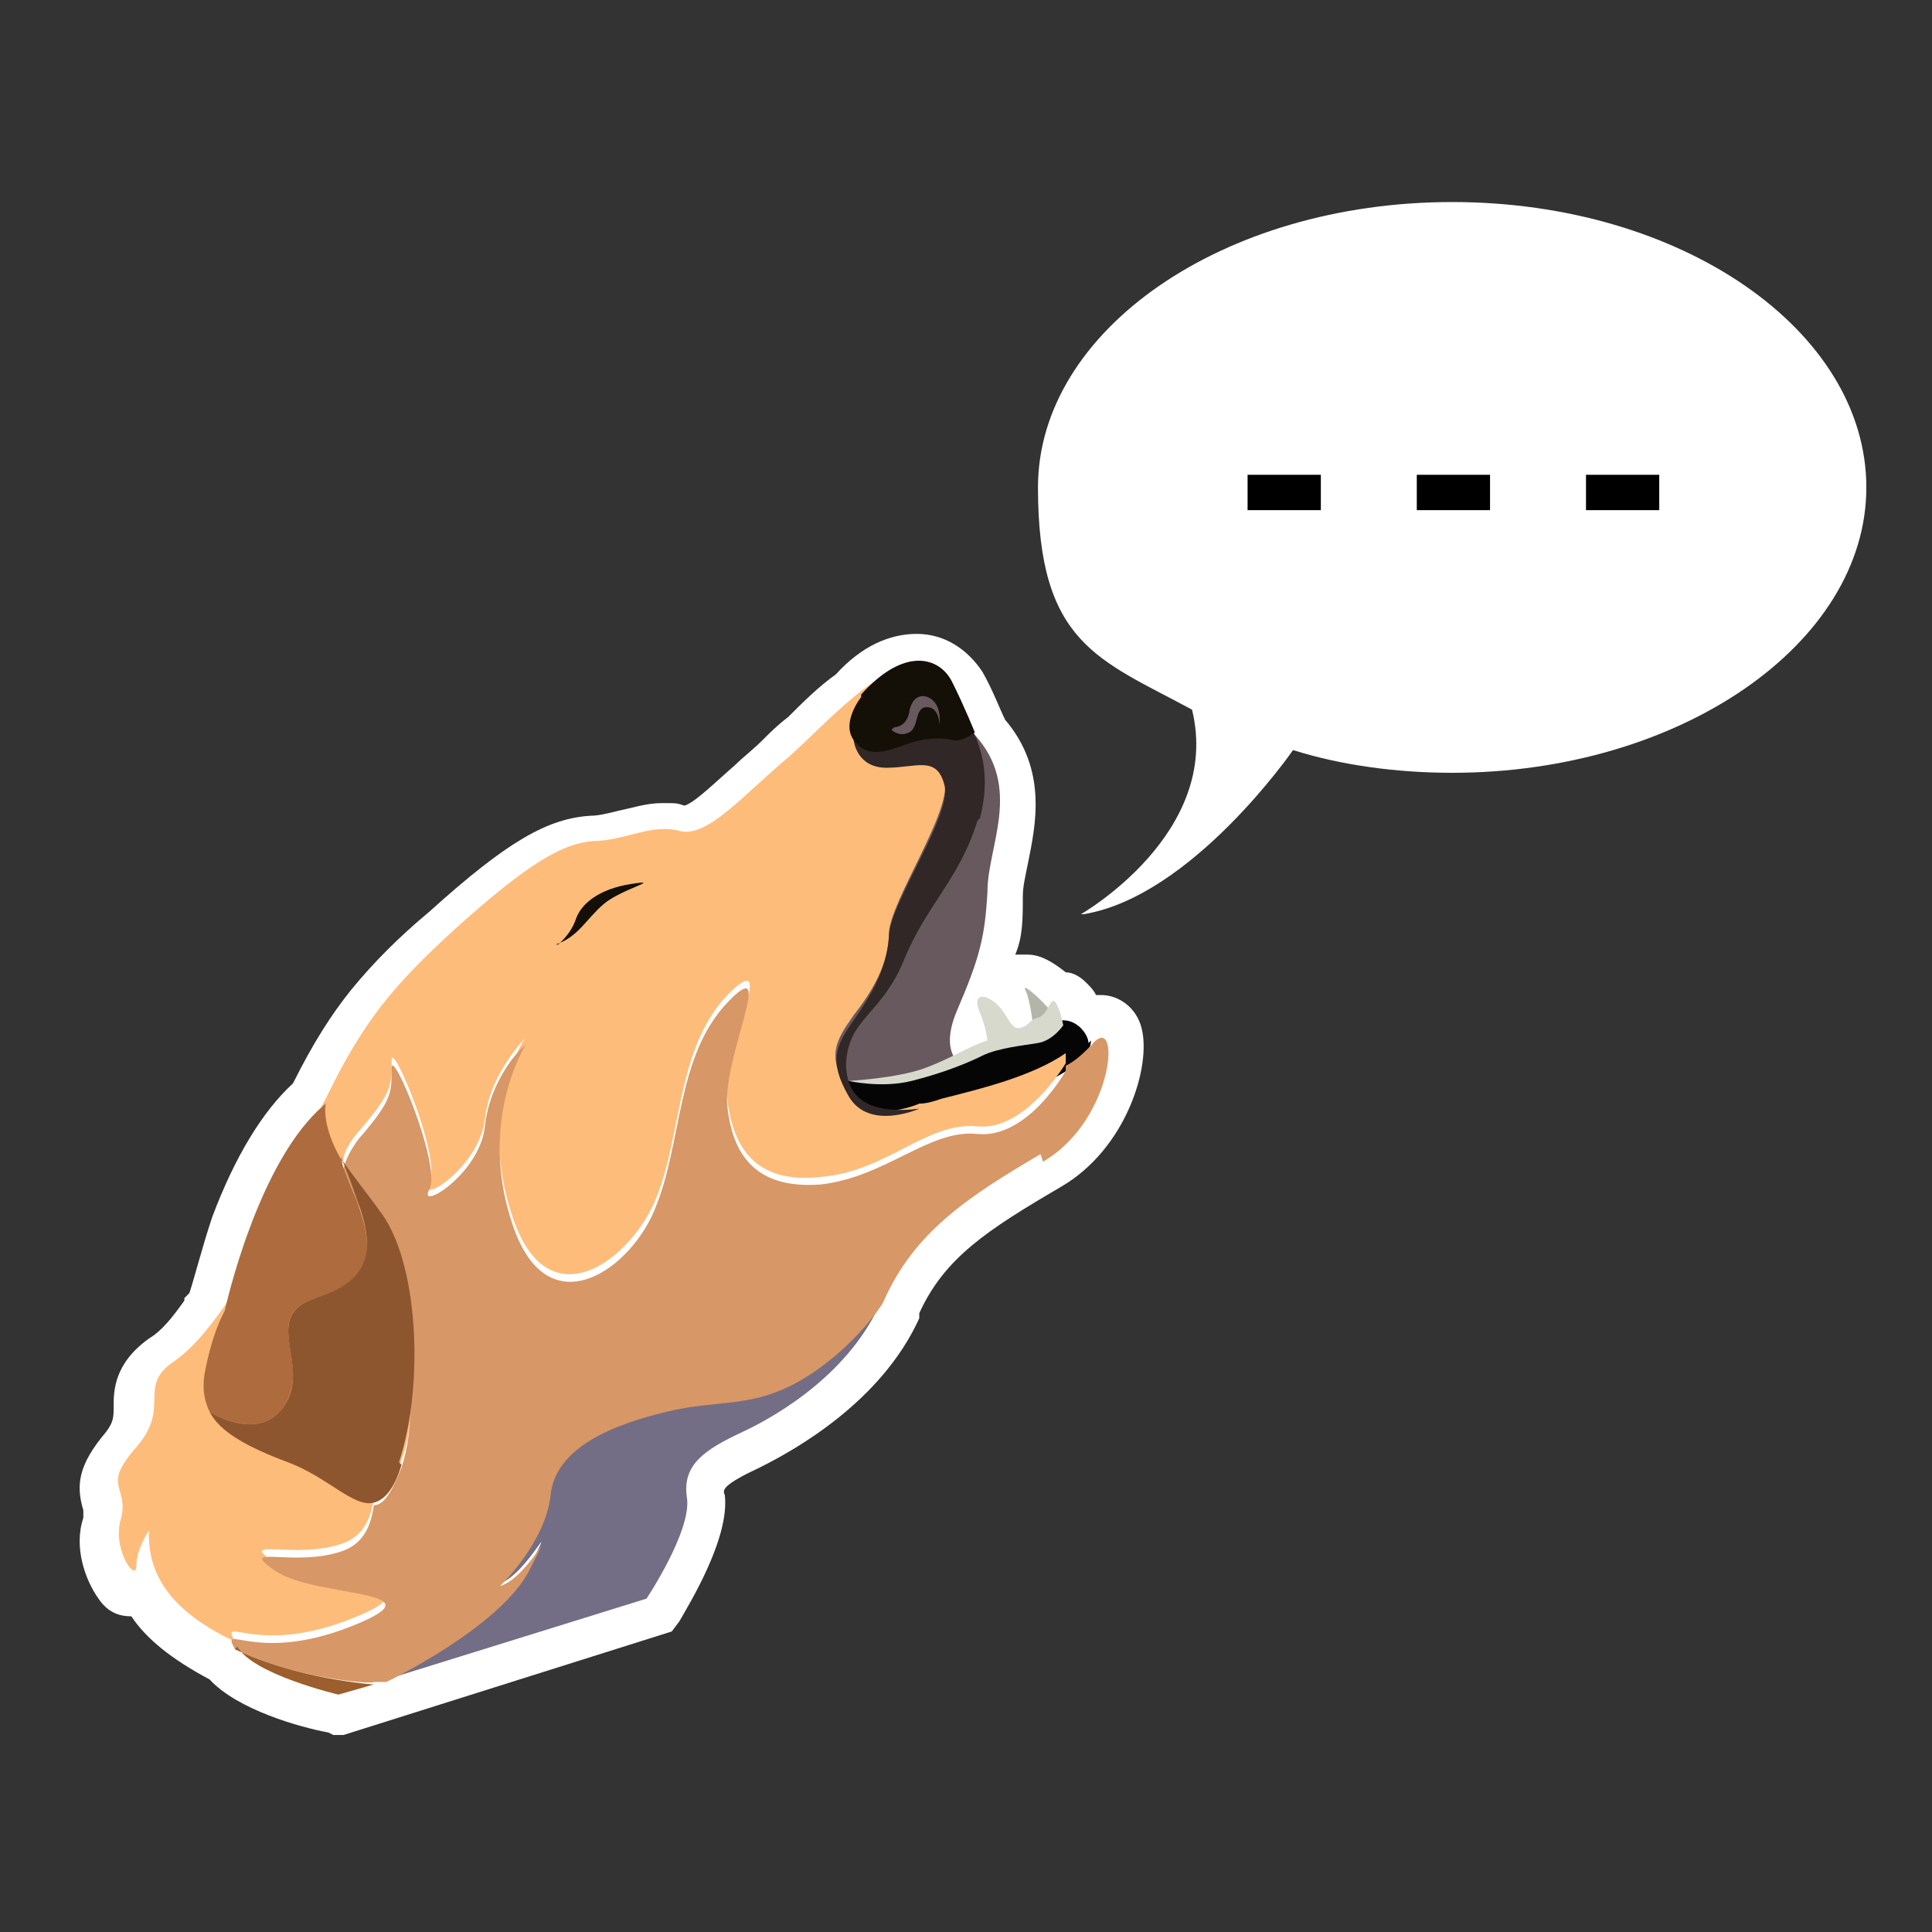 <?xml version="1.0" encoding="UTF-8"?>
<svg id="Livello_1" data-name="Livello 1" xmlns="http://www.w3.org/2000/svg" version="1.1" viewBox="0 0 76.5 76.5">
  <rect x="0" y="0" width="76.5" height="76.5" fill="#333333" stroke="none"/>
  <defs>
    <style>
      .cls-1 {
        fill: #68595f;
      }

      .cls-1, .cls-2, .cls-3, .cls-4, .cls-5, .cls-6, .cls-7, .cls-8, .cls-9, .cls-10, .cls-11, .cls-12, .cls-13, .cls-14 {
        stroke-width: 0px;
      }

      .cls-2 {
        fill: #febc7a;
      }

      .cls-3 {
        fill: #9b5e2c;
      }

      .cls-4 {
        fill: #ad6b3e;
      }

      .cls-5 {
        fill: #302726;
      }

      .cls-6 {
        fill: #000;
      }

      .cls-7 {
        fill: #d7d9cd;
      }

      .cls-8 {
        fill: #8e562f;
      }

      .cls-9 {
        fill: #140f07;
      }

      .cls-10 {
        fill: #736e85;
      }

      .cls-11 {
        fill: #b4b5a9;
      }

      .cls-12 {
        fill: #050505;
      }

      .cls-13 {
        fill: #d89766;
      }

      .cls-14 {
        fill: #fff;
      }
    </style>
  </defs>
  <path class="cls-14" d="M13,68.6c-1.1-.2-3.6-.9-4.7-2.1-1.5-.8-2.5-1.6-3.1-2.5-.4,0-.9-.1-1.3-.7-.5-.7-1-2-.6-3.2q0-.1,0-.3c-.3-1-.2-1.8.9-3.1.3-.4.3-.6.3-1,0-.6,0-1.7,1.4-2.7.5-.3.9-.8,1.4-1.5h0c0-.1,0-.1,0-.1h0c0,0,.2-.2.2-.2.2-.6.5-1.8.9-3,.9-2.4,2-4.2,3.2-5.3.8-1.6,1.5-2.7,2.3-3.7.9-1.1,1.9-2.1,3.1-3.1,3.1-2.8,4.7-3.7,6.4-3.8.3,0,.7-.1,1.1-.2.5-.1,1.1-.3,1.7-.3s.6,0,.9.1c.4-.1,1.3-1,2-1.6.3-.3.7-.6,1.1-1,.3-.3.6-.6,1-.9.6-.6,1.2-1.2,1.9-1.7,1-1.1,2.1-1.6,3.2-1.6s2,.6,2.6,1.5c.4.7.7,1.5.9,1.9,1.7,2,1.2,4.2.9,5.7-.1.5-.2.9-.2,1.3,0,.9,0,1.6-.3,2.3h.5c.5,0,1,.3,1.5.7.3,0,.6.2.8.4.2.2.3.3.4.5,0,0,0,0,0,0,0,0,.1,0,.2,0,.7,0,1.4.5,1.6,1.3.4,1.5-.6,4.8-3.2,6.3-2.9,1.7-4.6,2.8-5.6,5v.2c-1.5,3.3-4.9,5.2-6.3,5.9-1.5.7-1.5.9-1.4,1.1.2,1.7-1.4,4.3-1.8,5l-.3.4-13,4.1h-.4Z"/>
  <g>
    <path class="cls-11" d="M40.9,40.6c0,0-.1-1-.3-1.4s1,.7,1.1,1-.8.4-.8.4Z"/>
    <path class="cls-1" d="M38.5,42.4s-1.5-.3-.6-2.4,1.1-2.9,1.2-4.7c0-1.8,1.4-4.1-.5-6.2s-2.5,5.3-3.7,7.5c-1.2,2.2-3.8,5-2.6,6.9s6.2-1.1,6.2-1.1Z"/>
    <path class="cls-12" d="M43.1,41.3c0-.3-.4-.9-1-.9s-3.6,1.3-3.6,1.3l-1.5.6s-1.9.6-3.3.5-.4,1.9,1.2,1.9,8.3-1.8,8.3-3.5Z"/>
    <path class="cls-2" d="M42.2,41.9v.2s-1.6,2.7-3.5,2.5c-2-.2-3.6,1.8-6.2,2-2.6.3-3.5-1.2-3.7-3.1-.2-1.9,2.1-6.2,0-4.1-2,2.1-1.8,5.5-2.8,8-1,2.5-4.3,5-5.7.8-1.4-4.1.4-7,.5-7.1,0,0-1.4,1.4-1.6,3.2-.2,1.9-2.7,3.5-2.2,2.5.5-.9-1.5-5.7-1.5-4.8,0,.9.1,1.2-1.3,2.8-.7.8-.7,1.4-.6,1.8.1.2.3.5.5.7,1.6,2,2.9,7.6,1.8,10.5-.3,1-.7,1.4-1.1,1.5-.1.8-.4,1.5-1.2,1.8-1.9.7-4.3-.3-2.7.8,1.6,1.1,6.8.7,3,2.2-3.8,1.5-5.2-.2-4.6.9-1.9-.9-3.5-2.2-3.4-4.4,0,0-.5.7-.5,1.4,0,.7-1-.7-.6-1.9.3-1.3-.8-1.2.6-2.8,1.4-1.6,0-2.4,1.5-3.4.7-.5,1.3-1.2,2-2.2,0,0,0,0,0,0,0,0,0,0,0,0h0c.8-1.3,1.8-3.1,2.9-5.8.4-.9.7-1.7,1.1-2.4h0c1.5-3.1,2.7-4.5,5.1-6.7,3-2.7,4.3-3.4,5.5-3.5,1.2,0,2.3-.7,3.4-.4,1.1.3,2.5-1.4,4.3-2.9,1.7-1.5,4.4-4.7,5.8-3.2.2.2.5.5.7.7l-3.9,1.6s0,1.1,1.3,1.1c1.2,0,2.1-.5,2.3.7.3,1.2-2.1,4.7-2.2,6,0,1.3-.7,2.4-1.4,3.3-.7,1-1.1,1.6-.2,3,.8,1.4,2.8.5,2.8.5.3,0,.6-.1.9-.2,1.6-.4,3.6-.9,4.9-1.8Z"/>
    <path class="cls-9" d="M22.1,37.4s.5-.4.7-1,.9-1.2,2.2-1.4-.4.2-1.1.8-1,1.3-1.9,1.6Z"/>
    <path class="cls-5" d="M38.7,32.5c-.7,2.3-2,3.3-2.9,5.5-.9,2.2-2.2,2.3-2.3,4.1,0,1.6,1.2,2,2.9,1.8,0,0-2,.9-2.8-.5-.8-1.4-.5-2,.2-3,.7-1,1.3-2,1.4-3.3,0-1.3,2.5-4.8,2.2-6-.3-1.2-1.1-.7-2.3-.7-1.2,0-1.3-1.1-1.3-1.1l3.9-1.6c1.1,1.3,1.6,2.8,1.1,4.7Z"/>
    <path class="cls-9" d="M34.1,27.6s-.8,1-.3,1.7,1.2.5,2,.2,1.5-.3,1.9-.2.9-.3.9-.3c0,0-.4-1-.9-2s-1.9-1.4-3.6.5Z"/>
    <path class="cls-10" d="M34.9,51.5c-1.2,2.8-4,4.5-5.5,5.2s-2.4,1.3-2.2,2.6c.2,1.3-1.6,4-1.6,4l-10.3,3.2s4.6-2.2,5.7-4.5c1.1-2.3-.1.3-1.2.7,0,0,1.8-1.7,2-3.6.2-1.9,2.6-2.8,4.6-3.3,2.1-.5,3.4-.1,5.4-1.3,2-1.2,3.1-2.9,3.2-3.1Z"/>
    <path class="cls-13" d="M41.2,45.7c-2.9,1.7-5,3.1-6.2,5.8,0,0,0,0,0,0,0,.1-1.2,1.9-3.2,3.1-2,1.2-3.4.8-5.4,1.3-2.1.5-4.4,1.4-4.6,3.3-.2,1.9-2,3.6-2,3.6,1.1-.3,2.3-2.9,1.2-.7-1.1,2.3-5.7,4.5-5.7,4.5h-.5c0,.1-3-.1-5.5-1.3-.6-1.1.8.6,4.6-.9,3.8-1.5-1.4-1.1-3-2.2-1.6-1.1.8-.1,2.7-.8.8-.3,1.1-1,1.2-1.8.4,0,.7-.5,1.1-1.5,1-3-.2-8.6-1.8-10.5-.2-.2-.3-.5-.5-.7-.1-.4,0-1,.6-1.8,1.4-1.6,1.3-1.9,1.3-2.8,0-.9,2,3.9,1.5,4.8-.5.9,2-.6,2.2-2.5.2-1.9,1.5-3.2,1.6-3.2,0,0-1.9,3-.5,7.1,1.4,4.2,4.8,1.7,5.7-.8,1-2.5.8-5.9,2.8-8,2-2.1-.2,2.2,0,4.1.2,1.9,1.1,3.3,3.7,3.1,2.6-.3,4.3-2.2,6.2-2,2,.2,3.5-2.5,3.5-2.5v-.2c.4-.2.7-.5,1-.8,1.2-1.5,1,2.9-1.9,4.6Z"/>
    <path class="cls-3" d="M9.3,65.3c2.5,1.2,5.5,1.4,5.5,1.4l-1.4.4s-3.4-.8-4-1.9Z"/>
    <path class="cls-3" d="M13.6,46.8c.1.2.3.5.5.7,0,0-.3-.2-.5-.7Z"/>
    <path class="cls-4" d="M12.5,51.4c-2.2.7-.2,2.5-1.2,4.2-1,1.6-3,.3-3,.3h0c-.2-.4-.3-.9-.2-1.5.3-1.6.7-2.3.8-2.5,0,0,0,0,0,0,0,0,0,0,0,0h0s1.3-6,4-8.2c0,0-.2.8.6,2.2.1.4.3.9.6,1.6.8,2,.6,3.3-1.6,4Z"/>
    <path class="cls-7" d="M39.1,41.3s0-.5-.3-1.2.1-.8.6-.4.6,1.1,1,1,.3-.3.7-.4.5-.9.7-.6.3.9.3.9c0,0-.4.6-1,.7s-1.6.2-2.2.5-1.6.7-2.8,1-2.5,0-2.5,0c0,0,1.9-.1,3-.5s1.8-.9,2.5-1.1Z"/>
    <path class="cls-1" d="M35.4,28.8s.5,0,.6-.6.5-.8.9-.5.3,1,.3,1c0,0,0-.7-.5-.7s-.3.8-.7,1-.7-.1-.7-.1Z"/>
    <path class="cls-8" d="M15.9,58c-.3,1-.7,1.4-1.1,1.5-.8.2-1.8-1-3.4-1.6-1.6-.6-2.7-1.2-3.1-2,0,0,2,1.3,3-.3,1-1.6-1-3.5,1.2-4.2s2.4-1.9,1.6-4c-.2-.6-.4-1.1-.6-1.6,0,0,0,.2.1.2.1.2,1.2,1.6,1.4,1.9,1.6,2,1.8,7,.8,10Z"/>
  </g>
  <path class="cls-14" d="M42.9,36.2c4.3-.7,8.3-6.5,8.3-6.5,1.9.6,4.1.9,6.3.9,9,0,16.4-5.1,16.4-11.3s-7.3-11.3-16.4-11.3-16.4,5.1-16.4,11.3,2.4,6.8,6.1,8.8c1.2,4.9-4.4,8.1-4.4,8.1Z"/>
  <g>
    <path class="cls-6" d="M49.4,18.8h2.9v1.4h-2.9v-1.4Z"/>
    <path class="cls-6" d="M56.1,18.8h2.9v1.4h-2.9v-1.4Z"/>
    <path class="cls-6" d="M62.8,18.8h2.9v1.4h-2.9v-1.4Z"/>
  </g>
</svg>